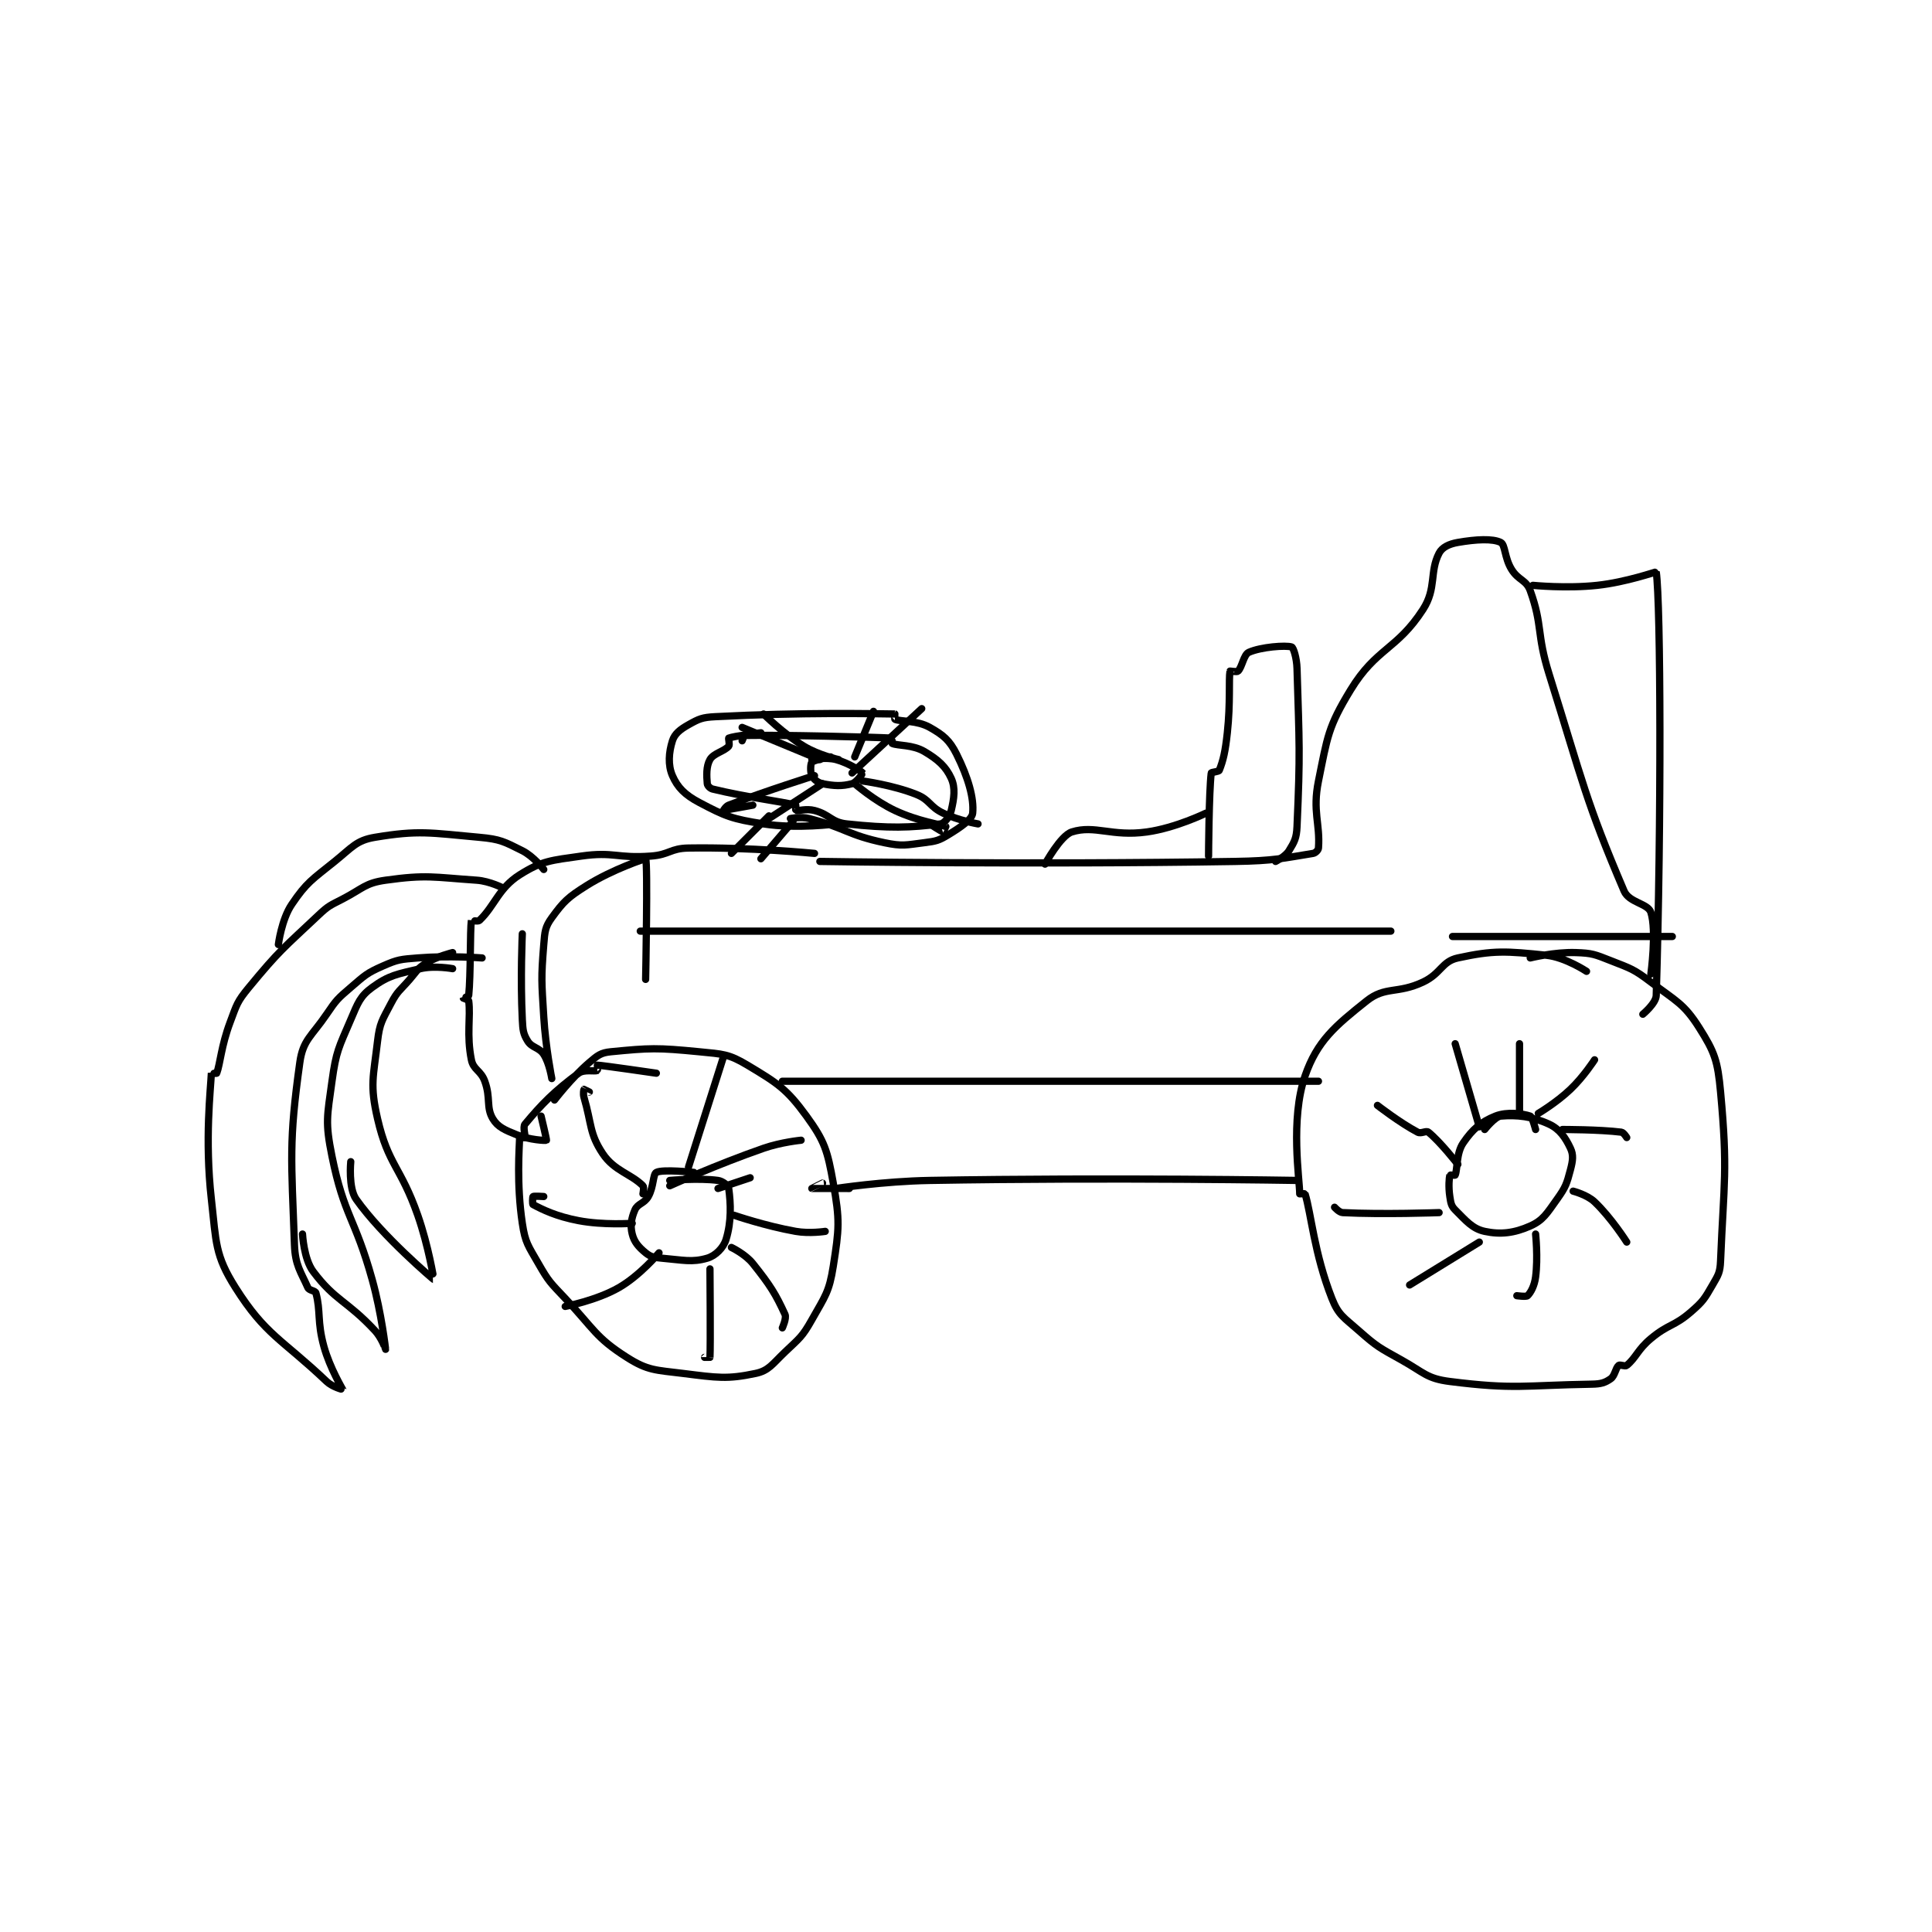 <?xml version="1.0" encoding="utf-8"?>
<!DOCTYPE svg PUBLIC "-//W3C//DTD SVG 1.1//EN" "http://www.w3.org/Graphics/SVG/1.1/DTD/svg11.dtd">
<svg viewBox="0 0 800 800" preserveAspectRatio="xMinYMin meet" xmlns="http://www.w3.org/2000/svg" version="1.1">
<g fill="none" stroke="black" stroke-linecap="round" stroke-linejoin="round" stroke-width="2.703">
<g transform="translate(87.52,224.612) scale(1.11) translate(-11,-7.133)">
<path id="0" d="M524 167.133 C524 167.133 516.099 161.873 509 161.133 C494.054 159.577 489.409 159.218 476 162.133 C469.962 163.446 469.776 167.945 463 171.133 C453.449 175.628 448.935 172.617 442 178.133 C430.182 187.534 423.52 193.116 419 206.133 C413.386 222.3 417 245.121 417 250.133 C417 250.133 418.966 250.024 419 250.133 C421.304 257.621 422.395 272.291 429 289.133 C431.45 295.381 433.431 296.207 439 301.133 C445.951 307.282 446.704 307.497 455 312.133 C463.418 316.837 464.365 319.039 473 320.133 C497.127 323.192 500.664 321.556 526 321.133 C529.363 321.077 530.89 320.61 533 319.133 C534.633 317.99 534.787 315.144 536 314.133 C536.508 313.71 538.384 314.647 539 314.133 C542.562 311.165 543.043 308.264 548 304.133 C554.673 298.573 556.567 299.727 563 294.133 C567.532 290.192 568.02 289.28 571 284.133 C573.187 280.357 573.82 279.457 574 275.133 C575.244 245.281 576.727 241.787 574 212.133 C572.929 200.49 571.817 197.307 566 188.133 C560.315 179.168 557.465 178.304 548 171.133 C541.544 166.243 540.59 166.115 533 163.133 C527.068 160.803 526.165 160.339 520 160.133 C512.031 159.868 503 162.133 503 162.133 "/>
<path id="1" d="M177 205.133 C177 205.133 157.066 202.227 155 202.133 C154.992 202.133 155.118 204.083 155 204.133 C153.978 204.571 150.058 203.609 148 205.133 C138.939 211.845 134.253 216.63 128 224.133 C127.123 225.185 128.215 228.595 128 229.133 C127.966 229.22 126 229.126 126 229.133 C125.883 232.88 124.797 246.343 127 261.133 C128.089 268.445 129.179 269.446 133 276.133 C136.881 282.924 137.467 283.265 143 289.133 C153.777 300.564 154.306 303.692 166 311.133 C173.844 316.125 176.7 315.846 187 317.133 C199.786 318.732 203.427 319.359 214 317.133 C218.967 316.088 220.266 313.642 225 309.133 C230.449 303.944 231.417 303.504 235 297.133 C239.981 288.278 241.487 286.777 243 277.133 C245.206 263.068 245.494 260.099 243 246.133 C240.845 234.066 239.84 230.538 233 221.133 C225.582 210.934 222.131 208.812 211 202.133 C204.002 197.934 201.826 197.999 193 197.133 C177.248 195.589 174.664 195.703 160 197.133 C156.272 197.497 155.088 198.487 152 201.133 C145.246 206.923 139 215.133 139 215.133 "/>
<path id="2" d="M191 242.133 C191 242.133 179.368 240.88 177 242.133 C175.687 242.829 176.071 247.51 174 251.133 C172.482 253.791 170.025 253.741 169 256.133 C167.647 259.291 167.217 262 168 265.133 C168.738 268.087 170.372 269.983 173 272.133 C174.871 273.664 176.091 273.88 179 274.133 C187.009 274.83 190.293 275.798 196 274.133 C199.035 273.248 202.023 270.31 203 267.133 C205.062 260.433 204.765 253.746 204 248.133 C203.856 247.078 201.753 245.372 200 245.133 C192.843 244.157 182 245.133 182 245.133 "/>
<path id="3" d="M505 226.133 C505 226.133 503.776 221.392 503 221.133 C500.25 220.216 494.38 219.381 490 221.133 C484.609 223.29 481.456 226.065 478 231.133 C475.331 235.048 475.908 240.954 475 243.133 C474.943 243.27 473.015 243.075 473 243.133 C472.765 244.075 472.441 247.5 473 251.133 C473.371 253.544 473.508 254.642 475 256.133 C479.049 260.182 481.429 263.154 486 264.133 C491.958 265.41 497.051 264.777 503 262.133 C507.803 259.998 509.2 257.453 513 252.133 C516.23 247.611 516.617 246.388 518 241.133 C518.898 237.72 519.176 235.633 518 233.133 C516.123 229.145 513.96 225.961 510 224.133 C503.684 221.218 498.017 220.632 492 221.133 C489.825 221.315 486 226.133 486 226.133 "/>
<path id="4" d="M499 219.133 L499 194.133 "/>
<path id="5" d="M506 220.133 C506 220.133 512.762 216.122 518 211.133 C522.959 206.41 527 200.133 527 200.133 "/>
<path id="6" d="M515 226.133 C515 226.133 528.77 226.105 537 227.133 C537.837 227.238 539 229.133 539 229.133 "/>
<path id="7" d="M519 249.133 C519 249.133 524.178 250.452 527 253.133 C533.279 259.098 539 268.133 539 268.133 "/>
<path id="8" d="M505 265.133 C505 265.133 505.945 273.89 505 281.133 C504.564 284.479 503.214 286.919 502 288.133 C501.514 288.619 498 288.133 498 288.133 "/>
<path id="9" d="M484 268.133 L458 284.133 "/>
<path id="10" d="M469 257.133 C469 257.133 448.064 257.906 433 257.133 C431.702 257.067 430 255.133 430 255.133 "/>
<path id="11" d="M476 239.133 C476 239.133 469.409 230.661 465 227.133 C464.144 226.448 462.314 227.825 461 227.133 C454.343 223.63 446 217.133 446 217.133 "/>
<path id="12" d="M484 225.133 L475 194.133 "/>
<path id="13" d="M189 240.133 L202 199.133 "/>
<path id="14" d="M231 230.133 C231 230.133 223.617 230.838 217 233.133 C199.466 239.216 182 247.133 182 247.133 "/>
<path id="15" d="M200 248.133 L212 244.133 "/>
<path id="16" d="M206 258.133 C206 258.133 217.709 262.141 229 264.133 C234.163 265.044 240 264.133 240 264.133 "/>
<path id="17" d="M205 270.133 C205 270.133 210.171 272.596 213 276.133 C219.526 284.291 221.551 287.608 225 295.133 C225.639 296.528 224 300.133 224 300.133 "/>
<path id="18" d="M197 278.133 C197 278.133 197.249 307.023 197 311.133 C196.999 311.148 195 311.133 195 311.133 "/>
<path id="19" d="M178 272.133 C178 272.133 170.869 280.637 163 285.133 C154.579 289.945 143 292.133 143 292.133 "/>
<path id="20" d="M168 261.133 C168 261.133 157.345 261.901 148 260.133 C139.606 258.545 134.499 255.986 131 254.133 C130.725 253.988 130.82 251.268 131 251.133 C131.32 250.893 135 251.133 135 251.133 "/>
<path id="21" d="M172 250.133 C172 250.133 172.495 247.628 172 247.133 C167.546 242.679 161.295 241.576 157 235.133 C151.989 227.617 152.94 224.213 150 214.133 C149.617 212.821 149.943 211.191 150 211.133 C150.019 211.114 152 212.133 152 212.133 "/>
<path id="22" d="M249 248.133 C249 248.133 235.019 248.137 235 248.133 C234.995 248.132 239 246.133 239 246.133 "/>
<path id="23" d="M244 248.133 C244 248.133 261.543 245.438 279 245.133 C347.229 243.943 416 245.133 416 245.133 "/>
<path id="24" d="M236 123.133 C236 123.133 211.732 120.761 189 121.133 C182.2 121.245 181.917 123.615 175 124.133 C162.358 125.082 161.194 122.391 149 124.133 C137.744 125.741 134.398 125.83 126 131.133 C118.118 136.111 116.665 142.783 111 148.133 C110.453 148.65 108.008 148.077 108 148.133 C107.472 151.831 107.786 168.532 107 176.133 C106.966 176.46 105 177.113 105 177.133 C105 177.153 106.955 177.791 107 178.133 C107.785 184.151 106.132 190.791 108 200.133 C108.757 203.921 111.516 204.053 113 208.133 C115.281 214.405 113.432 217.853 116 222.133 C117.853 225.221 120.482 226.326 125 228.133 C129.677 230.004 135.725 230.348 136 230.133 C136.146 230.02 134 221.133 134 221.133 "/>
<path id="25" d="M238 126.133 C238 126.133 315.931 127.39 393 126.133 C407.444 125.898 410.669 124.961 422 123.133 C422.893 122.989 423.942 121.912 424 121.133 C424.671 112.076 421.696 107.462 424 96.133 C427.359 79.62 427.509 76.067 436 62.133 C445.547 46.466 453.246 47.208 463 32.133 C468.113 24.232 465.368 18.118 469 11.133 C470.151 8.921 472.741 7.7 476 7.133 C482.776 5.955 488.991 5.629 492 7.133 C493.693 7.98 493.386 12.856 496 17.133 C498.579 21.353 501.524 21.023 503 25.133 C507.704 38.237 505.305 41.108 510 56.133 C522.698 96.766 523.708 103.66 538 137.133 C539.886 141.552 546.918 141.778 548 145.133 C550.217 152.007 548 168.133 548 168.133 "/>
<path id="26" d="M504 23.133 C504 23.133 516.433 24.391 528 23.133 C538.865 21.952 549.98 17.997 550 18.133 C551.686 29.857 551.967 111.223 550 176.133 C549.911 179.071 545 183.133 545 183.133 "/>
<path id="27" d="M120 136.133 C120 136.133 114.867 133.465 110 133.133 C93.785 132.028 91.305 130.991 76 133.133 C68.357 134.203 67.611 136.175 60 140.133 C55.303 142.576 54.79 142.56 51 146.133 C37.695 158.678 36.457 159.246 25 173.133 C20.56 178.515 20.497 179.474 18 186.133 C14.663 195.031 14.33 201.523 13 205.133 C12.953 205.261 11.001 205.123 11 205.133 C10.751 210.998 8.48 229.738 11 252.133 C12.823 268.341 12.317 272.983 20 285.133 C31.22 302.877 37.302 304.27 54 320.133 C56.197 322.221 60.002 323.156 60 323.133 C59.992 323.023 55.235 315.178 53 307.133 C50.406 297.794 51.847 293.904 50 287.133 C49.75 286.217 47.489 286.233 47 285.133 C44.329 279.123 42.273 276.776 42 269.133 C40.854 237.042 39.836 230.977 44 201.133 C45.183 192.656 48.387 191.405 54 183.133 C57.648 177.758 58.092 177.341 63 173.133 C68.268 168.618 68.911 167.812 75 165.133 C80.618 162.661 81.589 162.653 88 162.133 C99.618 161.191 112 162.133 112 162.133 "/>
<path id="28" d="M101 166.133 C101 166.133 94.31 164.894 89 166.133 C80.312 168.16 77.229 168.581 71 173.133 C66.481 176.436 65.676 178.89 63 185.133 C58.491 195.654 57.545 196.878 56 208.133 C54.195 221.286 53.407 223.34 56 236.133 C60.542 258.54 64.582 259.029 71 282.133 C74.504 294.747 75.999 308.124 76 308.133 C76 308.136 74.565 303.888 72 301.133 C61.617 289.981 57.175 290.033 49 279.133 C45.459 274.412 45 265.133 45 265.133 "/>
<path id="29" d="M101 160.133 C101 160.133 95.138 161.547 91 164.133 C87.772 166.151 87.75 166.96 85 170.133 C81.3 174.402 80.466 174.407 78 179.133 C74.763 185.338 73.788 186.353 73 193.133 C71.432 206.619 70.063 209.405 73 222.133 C76.997 239.453 81.641 239.964 88 258.133 C92.024 269.629 94.026 282.14 94 282.133 C93.923 282.113 74.724 265.936 65 252.133 C62.029 247.916 63 238.133 63 238.133 "/>
<path id="30" d="M205 123.133 L219 109.133 "/>
<path id="31" d="M216 125.133 L228 111.133 "/>
<path id="32" d="M244 112.133 C244 112.133 229.508 114.095 217 112.133 C205.3 110.298 202.894 109.371 193 104.133 C187.641 101.296 184.911 98.529 183 94.133 C181.268 90.151 181.64 85.439 183 81.133 C183.826 78.518 185.852 76.904 189 75.133 C192.924 72.926 194.126 72.386 199 72.133 C231.178 70.462 257.877 71.012 266 71.133 C266.004 71.133 265.874 73.085 266 73.133 C268.312 74.023 274.245 73.446 279 76.133 C284.064 78.996 286.382 80.898 289 86.133 C293.363 94.859 295.553 102.609 295 108.133 C294.77 110.431 290.656 113.288 286 116.133 C282.369 118.353 281.382 118.586 277 119.133 C269.99 120.01 268.845 120.566 262 119.133 C248.364 116.279 247.543 113.616 234 110.133 C230.873 109.329 227 110.133 227 110.133 "/>
<path id="33" d="M242 87.133 C242 87.133 235.914 88.219 235 89.133 C234.492 89.641 234.36 92.853 235 94.133 C235.64 95.413 237.209 96.775 239 97.133 C243.284 97.99 246.259 98.131 250 97.133 C251.723 96.674 254.036 93.187 254 93.133 C253.685 92.661 248.748 89.383 244 88.133 C240.224 87.14 235 88.133 235 88.133 "/>
<path id="34" d="M238 88.133 L209 76.133 "/>
<path id="35" d="M245 88.133 C245 88.133 237.587 86.525 232 83.133 C224.236 78.419 217 71.133 217 71.133 "/>
<path id="36" d="M236 94.133 C236 94.133 218.233 99.692 204 105.133 C202.913 105.549 201.992 107.133 202 107.133 C202.043 107.133 213 105.133 213 105.133 "/>
<path id="37" d="M239 97.133 L219 110.133 "/>
<path id="38" d="M251 97.133 C251 97.133 258.249 103.486 266 107.133 C274.584 111.173 283.393 112.419 285 113.133 C285.008 113.137 284.069 115.145 284 115.133 C283.43 115.038 279 112.133 279 112.133 "/>
<path id="39" d="M254 96.133 C254 96.133 265.134 97.587 274 101.133 C279.158 103.197 278.828 105.66 284 108.133 C289.779 110.897 297 112.133 297 112.133 "/>
<path id="40" d="M250 93.133 L276 69.133 "/>
<path id="41" d="M251 87.133 L258 70.133 "/>
<path id="42" d="M216 78.133 C216 78.133 205.853 79.361 204 80.133 C203.82 80.209 204.465 82.602 204 83.133 C202.277 85.103 198.348 85.775 197 88.133 C195.567 90.641 195.735 94.218 196 97.133 C196.065 97.847 197.019 98.895 198 99.133 C210.812 102.239 223.598 103.739 229 105.133 C229.086 105.155 228.934 107.115 229 107.133 C229.809 107.365 232.974 106.337 236 107.133 C241.757 108.648 242.272 111.524 248 112.133 C263.999 113.835 271.638 113.59 283 112.133 C284.507 111.94 286.475 109.365 287 107.133 C288.061 102.626 288.647 98.756 287 95.133 C285.004 90.742 282.086 88.138 277 85.133 C272.597 82.532 267.179 83.041 265 82.133 C264.863 82.076 265.014 80.134 265 80.133 C257.887 79.745 224.067 78.882 210 79.133 C209.735 79.138 209 81.133 209 81.133 "/>
<path id="43" d="M127 153.133 C127 153.133 126.226 169.646 127 185.133 C127.196 189.054 127.318 190.399 129 193.133 C130.584 195.708 133.276 195.451 135 198.133 C137.127 201.442 138 207.134 138 207.133 C138 207.132 135.687 195.585 135 184.133 C134.2 170.794 133.958 169.986 135 157.133 C135.395 152.257 135.492 150.582 138 147.133 C142.417 141.06 144.004 139.531 151 135.133 C160.633 129.078 172.926 125.016 173 125.133 C173.871 126.519 173 170.133 173 170.133 "/>
<path id="44" d="M171 152.133 L451 152.133 "/>
<path id="45" d="M474 154.133 L556 154.133 "/>
<path id="46" d="M224 208.133 L424 208.133 "/>
<path id="47" d="M383 124.133 C383 124.133 383.132 100.08 384 93.133 C384.038 92.826 386.784 92.672 387 92.133 C388.49 88.409 389.245 85.114 390 78.133 C391.217 66.872 390.468 58.195 391 55.133 C391.012 55.064 393.58 55.553 394 55.133 C395.539 53.594 396.097 48.989 398 48.133 C402.497 46.109 411.835 45.412 414 46.133 C414.659 46.353 415.883 50.226 416 54.133 C416.854 82.734 417.233 85.182 416 113.133 C415.809 117.46 415.048 118.806 413 122.133 C411.664 124.305 408 126.133 408 126.133 "/>
<path id="48" d="M382 108.133 C382 108.133 370.745 113.629 360 115.133 C346.908 116.966 340.562 112.43 332 115.133 C327.783 116.465 322 127.133 322 127.133 "/>
<path id="49" d="M135 129.133 C135 129.133 131.216 124.241 127 122.133 C120.218 118.742 118.793 117.842 111 117.133 C92.53 115.454 88.365 114.406 72 117.133 C65.076 118.287 63.544 120.856 57 126.133 C48.503 132.986 46.591 133.881 41 142.133 C37.17 147.787 36 157.133 36 157.133 "/>
</g>
</g>
</svg>
